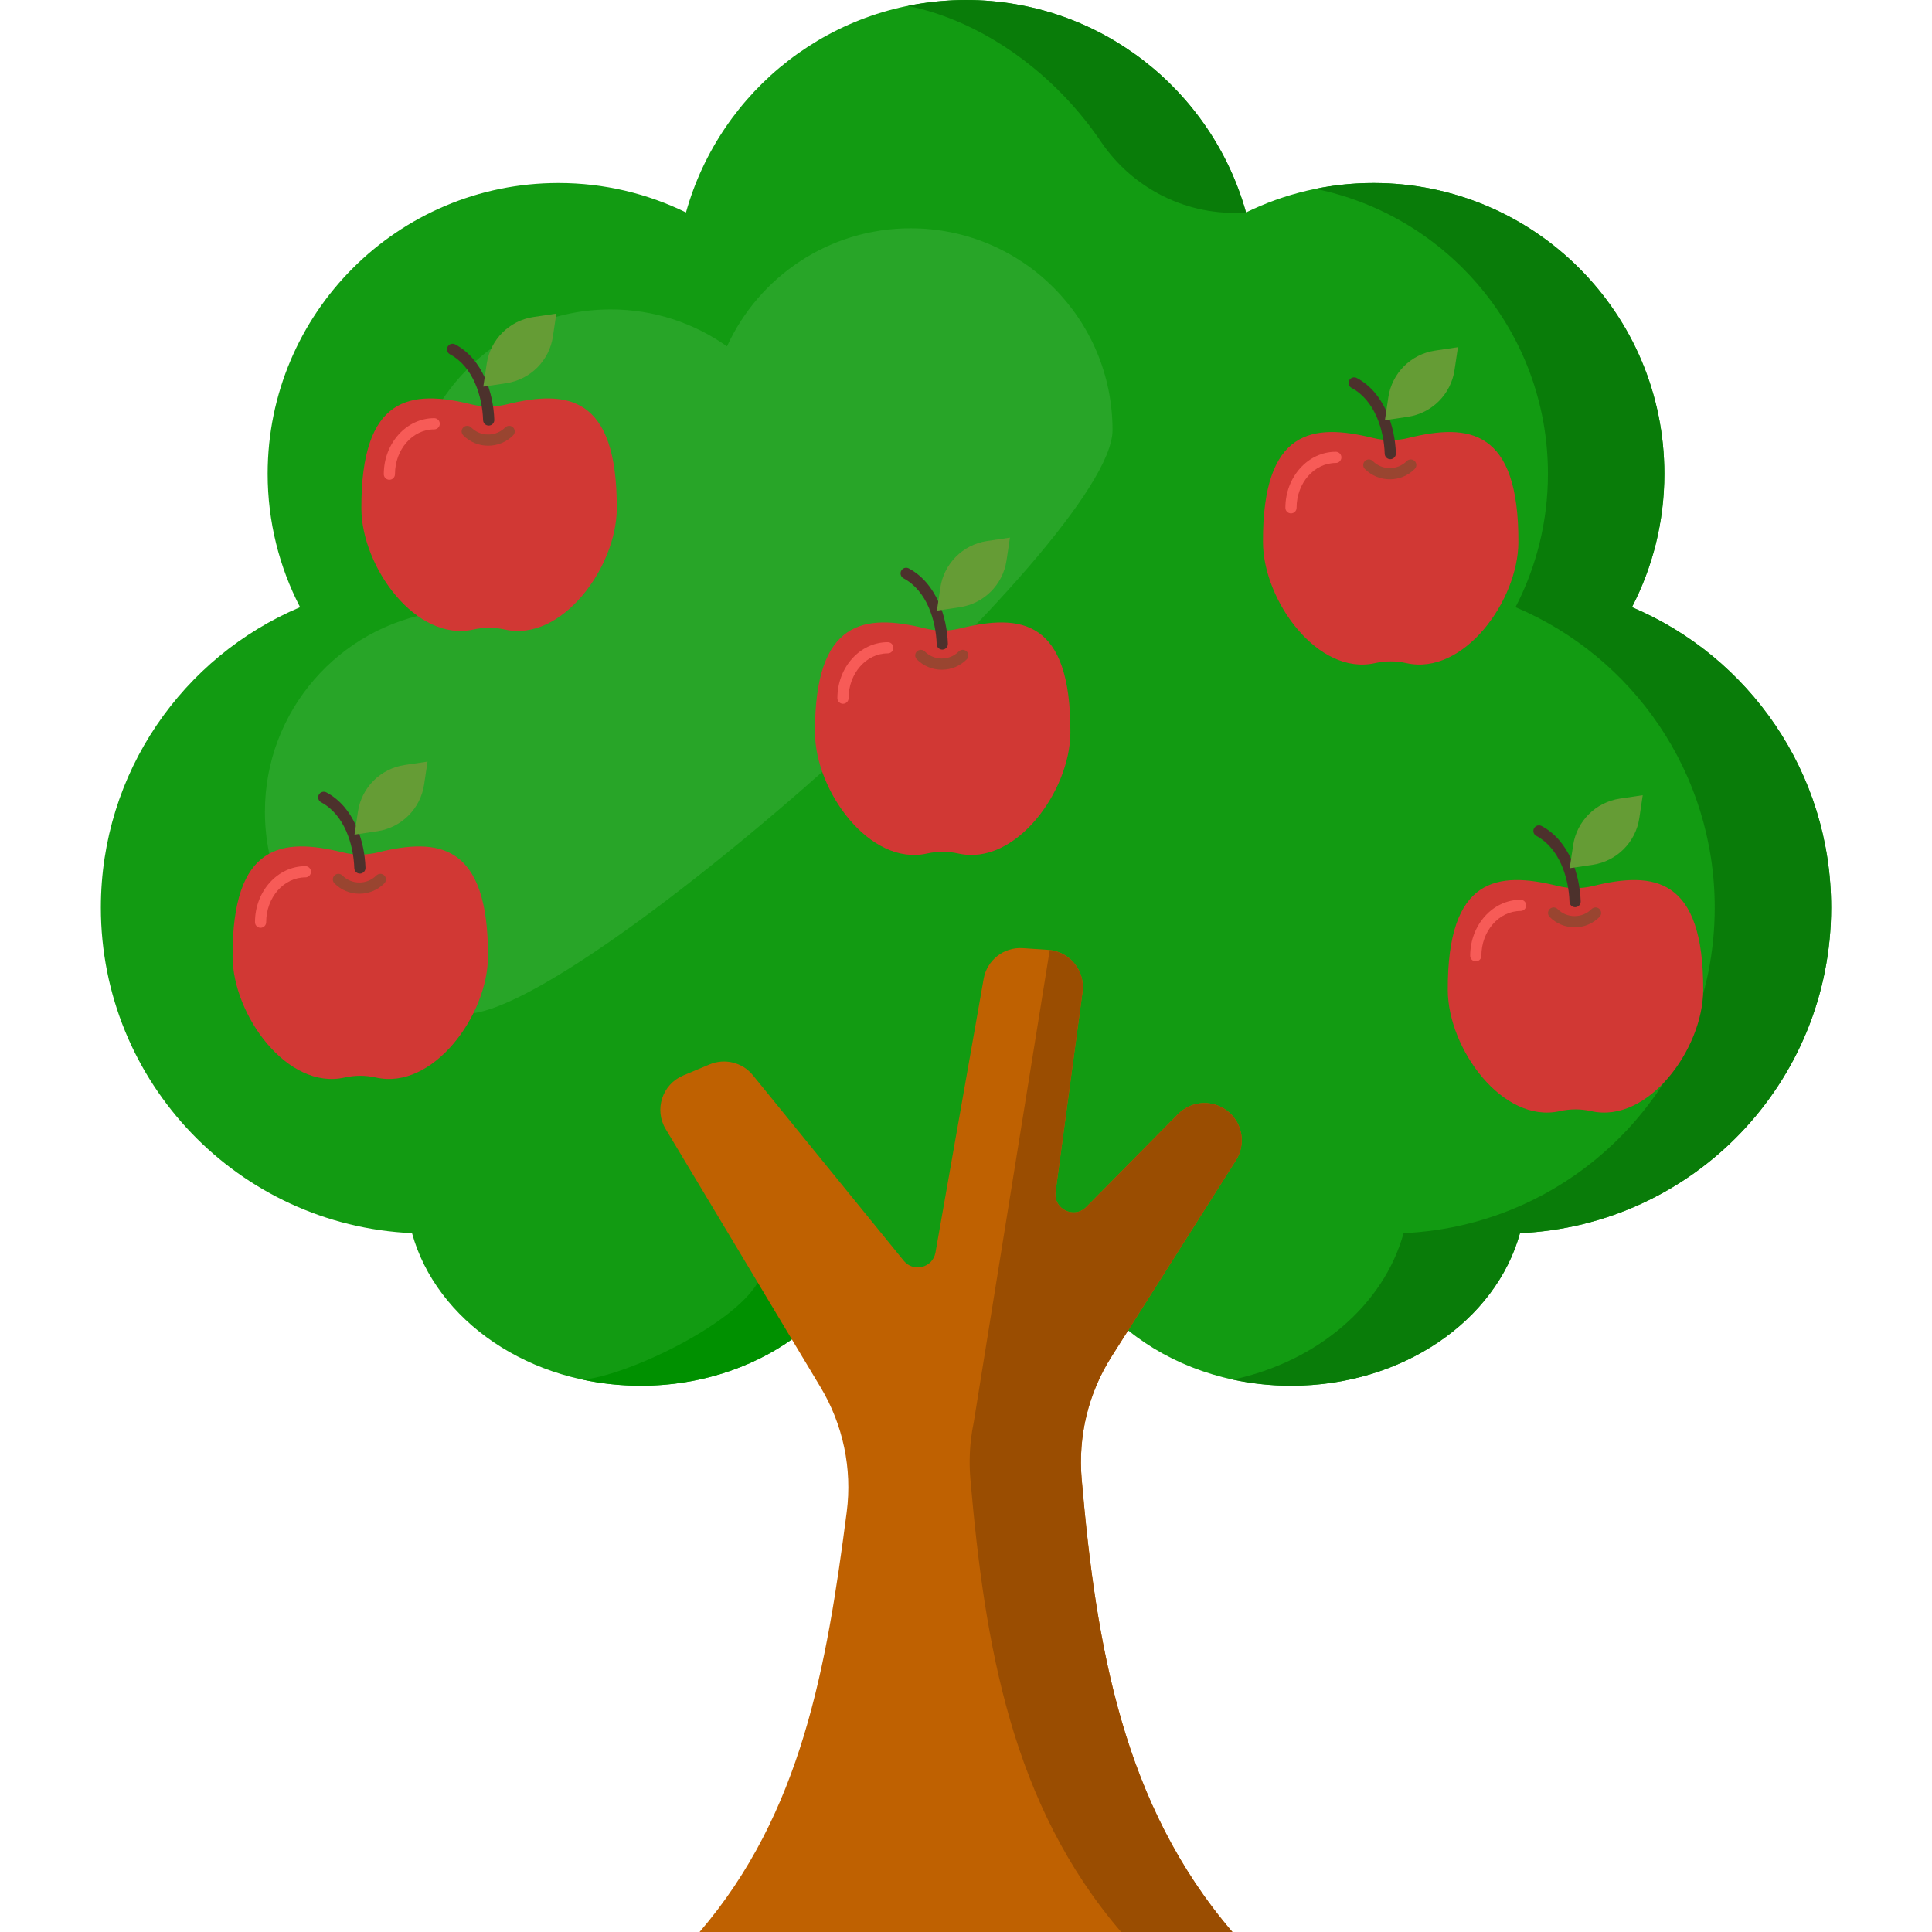 <svg width="345" height="345" viewBox="0 0 345 345" fill="none" xmlns="http://www.w3.org/2000/svg">
<path d="M326.989 162.077C326.989 137.955 312.319 117.26 291.416 108.425C295.107 101.289 297.206 93.195 297.206 84.606C297.206 55.928 273.957 32.679 245.278 32.679C237.108 32.679 229.381 34.572 222.504 37.934C216.393 16.055 196.328 0 172.5 0C148.672 0 128.607 16.055 122.496 37.934C115.619 34.571 107.892 32.679 99.721 32.679C71.042 32.679 47.794 55.928 47.794 84.606C47.794 93.195 49.892 101.289 53.583 108.425C32.68 117.261 18.011 137.955 18.011 162.077C18.011 193.338 42.657 218.81 73.574 220.205C77.884 235.817 94.53 247.456 114.423 247.456C125.697 247.456 135.924 243.712 143.461 237.631C150.999 243.712 161.226 247.456 172.5 247.456C183.773 247.456 194.001 243.712 201.538 237.631C209.076 243.712 219.303 247.456 230.577 247.456C250.47 247.456 267.115 235.817 271.426 220.204C302.343 218.81 326.989 193.338 326.989 162.077Z" fill="#129B12"/>
<path d="M169.385 0.103C168.745 0.142 168.108 0.187 167.476 0.249C167.282 0.268 167.089 0.29 166.896 0.311C166.216 0.384 165.54 0.469 164.868 0.569C164.742 0.587 164.616 0.605 164.491 0.625C163.691 0.749 162.896 0.888 162.109 1.048C162.108 1.048 162.107 1.049 162.105 1.049C175.737 3.821 188.5 13.316 196.586 25.283C202.312 33.757 212.095 38.643 222.3 37.949C222.368 37.944 222.435 37.939 222.503 37.934C216.393 16.055 196.328 0 172.5 0C171.664 0 170.835 0.024 170.009 0.063C169.8 0.073 169.593 0.091 169.385 0.103Z" fill="#097C09"/>
<path d="M291.416 108.425C295.108 101.289 297.206 93.195 297.206 84.606C297.206 55.928 273.957 32.679 245.278 32.679C241.719 32.679 238.245 33.039 234.888 33.722C258.584 38.538 276.418 59.489 276.418 84.606C276.418 93.195 274.32 101.289 270.628 108.425C291.532 117.261 306.201 137.955 306.201 162.077C306.201 193.338 281.555 218.81 250.639 220.204C247.106 233.001 235.284 243.122 220.182 246.359C223.506 247.073 226.988 247.455 230.578 247.455C250.47 247.455 267.116 235.816 271.426 220.203C302.343 218.809 326.989 193.337 326.989 162.076C326.989 137.955 312.321 117.26 291.416 108.425Z" fill="#097C09"/>
<path d="M135.318 229.03C130.635 236.973 111.227 245.855 104.03 246.36C104.822 246.53 105.624 246.678 106.434 246.81C106.498 246.821 106.563 246.832 106.628 246.842C107.448 246.972 108.277 247.084 109.113 247.174C109.135 247.176 109.157 247.177 109.178 247.18C109.931 247.259 110.692 247.317 111.456 247.362C111.642 247.373 111.829 247.383 112.016 247.393C112.813 247.431 113.615 247.457 114.423 247.457C124.706 247.457 134.11 244.335 141.405 239.174L142.684 238.244L136.17 227.558L135.318 229.03Z" fill="#009000"/>
<path d="M198.464 242.29L220.711 207.184C222.471 204.407 221.938 200.761 219.458 198.604C216.809 196.3 212.826 196.45 210.359 198.948L193.975 215.536C191.801 217.736 188.079 215.906 188.492 212.842L193.31 177.146C193.825 173.332 191.006 169.878 187.166 169.618L182.652 169.313C179.26 169.084 176.241 171.449 175.651 174.797L167.051 223.659C166.573 226.376 163.122 227.272 161.382 225.132L134.447 192.008C132.584 189.715 129.431 188.927 126.708 190.072L121.992 192.053C118.259 193.623 116.782 198.136 118.865 201.609L146.543 247.744C150.551 254.425 152.204 262.263 151.202 269.99C147.615 297.655 143.159 323.746 124.925 345H220.072C200.552 322.248 195.737 293.953 193.154 264.117C192.493 256.455 194.348 248.785 198.464 242.29Z" fill="#BF6101"/>
<path d="M220.711 207.184C222.471 204.407 221.939 200.761 219.458 198.604C216.809 196.3 212.826 196.45 210.359 198.948L203.042 206.355L193.975 215.535C191.801 217.735 188.079 215.906 188.492 212.842L193.31 177.145C193.812 173.428 191.143 170.06 187.452 169.652L173.905 253.857C173.677 254.944 173.499 256.042 173.375 257.148C173.117 259.449 173.083 261.782 173.284 264.116C175.869 293.952 180.684 322.247 200.203 344.999H220.073C200.554 322.247 195.739 293.952 193.155 264.117C192.492 256.455 194.348 248.786 198.464 242.29L220.711 207.184Z" fill="#9A4D01"/>
<path d="M162.617 40.767C148.048 40.767 135.507 49.413 129.822 61.851C123.949 57.7 116.786 55.254 109.047 55.254C89.138 55.254 72.998 71.394 72.998 91.304C72.998 97.873 74.764 104.026 77.834 109.33C60.546 111.988 47.307 126.927 47.307 144.958C47.307 164.868 63.447 181.008 83.356 181.008C103.266 181.008 198.666 96.726 198.666 76.816C198.666 56.907 182.528 40.767 162.617 40.767Z" fill="#28A528"/>
<g clip-path="url(#clip0)">
<path d="M284.483 158.213C282.418 158.724 280.256 158.724 278.191 158.213C267.435 155.553 258.429 156.573 258.533 176.856C258.586 187.246 268.316 200.718 278.542 198.413C280.376 198 282.297 198 284.131 198.413C294.357 200.718 304.087 187.246 304.14 176.856C304.244 156.574 295.239 155.553 284.483 158.213Z" fill="#D13834"/>
<path d="M263.533 171.674C262.98 171.674 262.533 171.226 262.533 170.674C262.533 165.16 266.57 160.674 271.533 160.674C272.086 160.674 272.533 161.122 272.533 161.674C272.533 162.226 272.086 162.674 271.533 162.674C267.674 162.674 264.533 166.263 264.533 170.674C264.533 171.226 264.085 171.674 263.533 171.674Z" fill="#F75B57"/>
<path d="M281.265 161.999C280.728 161.999 280.284 161.572 280.267 161.031C280.132 156.799 278.506 151.486 274.345 149.267C273.858 149.007 273.673 148.402 273.933 147.914C274.194 147.427 274.797 147.242 275.287 147.502C280.201 150.122 282.114 156.175 282.266 160.967C282.284 161.519 281.851 161.981 281.298 161.998C281.286 161.999 281.276 161.999 281.265 161.999Z" fill="#4C312C"/>
<path d="M281.176 165.592C279.496 165.592 277.915 164.937 276.726 163.747C276.335 163.357 276.335 162.724 276.726 162.333C277.117 161.942 277.749 161.942 278.14 162.333C278.952 163.145 280.031 163.592 281.176 163.592C282.321 163.592 283.4 163.145 284.211 162.333C284.602 161.942 285.234 161.942 285.625 162.333C286.016 162.723 286.016 163.356 285.625 163.747C284.436 164.937 282.856 165.592 281.176 165.592Z" fill="#994530"/>
<path d="M280.305 155.04L280.914 150.954C281.557 146.639 284.945 143.251 289.26 142.608L293.345 142L292.736 146.086C292.093 150.401 288.705 153.789 284.39 154.432L280.305 155.04Z" fill="#659C35"/>
</g>
<g clip-path="url(#clip1)">
<path d="M67.483 152.213C65.418 152.724 63.256 152.724 61.191 152.213C50.435 149.553 41.429 150.573 41.533 170.856C41.586 181.246 51.316 194.718 61.542 192.413C63.376 192 65.297 192 67.131 192.413C77.357 194.718 87.087 181.246 87.14 170.856C87.244 150.574 78.239 149.553 67.483 152.213Z" fill="#D13834"/>
<path d="M46.533 165.674C45.98 165.674 45.533 165.226 45.533 164.674C45.533 159.16 49.57 154.674 54.533 154.674C55.086 154.674 55.533 155.122 55.533 155.674C55.533 156.226 55.086 156.674 54.533 156.674C50.674 156.674 47.533 160.263 47.533 164.674C47.533 165.226 47.085 165.674 46.533 165.674Z" fill="#F75B57"/>
<path d="M64.265 155.999C63.728 155.999 63.284 155.572 63.267 155.031C63.132 150.799 61.506 145.486 57.345 143.267C56.858 143.007 56.673 142.402 56.933 141.914C57.194 141.427 57.797 141.242 58.287 141.502C63.201 144.122 65.114 150.175 65.266 154.967C65.284 155.519 64.851 155.981 64.298 155.998C64.286 155.999 64.276 155.999 64.265 155.999Z" fill="#4C312C"/>
<path d="M64.176 159.592C62.496 159.592 60.915 158.937 59.726 157.747C59.335 157.357 59.335 156.724 59.726 156.333C60.117 155.942 60.749 155.942 61.14 156.333C61.952 157.145 63.031 157.592 64.176 157.592C65.321 157.592 66.4 157.145 67.211 156.333C67.602 155.942 68.234 155.942 68.625 156.333C69.016 156.723 69.016 157.356 68.625 157.747C67.436 158.937 65.856 159.592 64.176 159.592Z" fill="#994530"/>
<path d="M63.305 149.04L63.914 144.954C64.557 140.639 67.945 137.251 72.26 136.608L76.345 136L75.736 140.086C75.093 144.401 71.705 147.789 67.39 148.432L63.305 149.04Z" fill="#659C35"/>
</g>
<g clip-path="url(#clip2)">
<path d="M90.483 72.213C88.418 72.724 86.256 72.724 84.191 72.213C73.435 69.553 64.429 70.573 64.533 90.856C64.586 101.246 74.316 114.718 84.542 112.413C86.376 112 88.297 112 90.131 112.413C100.357 114.718 110.087 101.246 110.14 90.856C110.244 70.574 101.239 69.553 90.483 72.213Z" fill="#D13834"/>
<path d="M69.533 85.674C68.98 85.674 68.533 85.226 68.533 84.674C68.533 79.16 72.57 74.674 77.533 74.674C78.086 74.674 78.533 75.122 78.533 75.674C78.533 76.226 78.086 76.674 77.533 76.674C73.674 76.674 70.533 80.263 70.533 84.674C70.533 85.226 70.085 85.674 69.533 85.674Z" fill="#F75B57"/>
<path d="M87.265 75.999C86.728 75.999 86.284 75.572 86.267 75.031C86.132 70.799 84.506 65.486 80.345 63.267C79.858 63.007 79.673 62.402 79.933 61.914C80.194 61.427 80.797 61.242 81.287 61.502C86.201 64.122 88.114 70.175 88.266 74.967C88.284 75.519 87.851 75.981 87.298 75.998C87.286 75.999 87.276 75.999 87.265 75.999Z" fill="#4C312C"/>
<path d="M87.176 79.592C85.496 79.592 83.915 78.937 82.726 77.747C82.335 77.357 82.335 76.724 82.726 76.333C83.117 75.942 83.749 75.942 84.14 76.333C84.952 77.145 86.031 77.592 87.176 77.592C88.321 77.592 89.4 77.145 90.211 76.333C90.602 75.942 91.234 75.942 91.625 76.333C92.016 76.723 92.016 77.356 91.625 77.747C90.436 78.937 88.856 79.592 87.176 79.592Z" fill="#994530"/>
<path d="M86.305 69.04L86.914 64.954C87.557 60.639 90.945 57.251 95.26 56.608L99.345 56L98.736 60.086C98.093 64.401 94.705 67.789 90.39 68.432L86.305 69.04Z" fill="#659C35"/>
</g>
<g clip-path="url(#clip3)">
<path d="M251.483 78.213C249.418 78.724 247.256 78.724 245.191 78.213C234.435 75.553 225.429 76.573 225.533 96.856C225.586 107.246 235.316 120.718 245.542 118.413C247.376 118 249.297 118 251.131 118.413C261.357 120.718 271.087 107.246 271.14 96.856C271.244 76.574 262.239 75.553 251.483 78.213Z" fill="#D13834"/>
<path d="M230.533 91.674C229.98 91.674 229.533 91.226 229.533 90.674C229.533 85.16 233.57 80.674 238.533 80.674C239.086 80.674 239.533 81.122 239.533 81.674C239.533 82.226 239.086 82.674 238.533 82.674C234.674 82.674 231.533 86.263 231.533 90.674C231.533 91.226 231.085 91.674 230.533 91.674Z" fill="#F75B57"/>
<path d="M248.265 81.999C247.728 81.999 247.284 81.572 247.267 81.031C247.132 76.799 245.506 71.486 241.345 69.267C240.858 69.007 240.673 68.402 240.933 67.914C241.194 67.427 241.797 67.242 242.287 67.502C247.201 70.122 249.114 76.175 249.266 80.967C249.284 81.519 248.851 81.981 248.298 81.998C248.286 81.999 248.276 81.999 248.265 81.999Z" fill="#4C312C"/>
<path d="M248.176 85.592C246.496 85.592 244.915 84.937 243.726 83.747C243.335 83.357 243.335 82.724 243.726 82.333C244.117 81.942 244.749 81.942 245.14 82.333C245.952 83.145 247.031 83.592 248.176 83.592C249.321 83.592 250.4 83.145 251.211 82.333C251.602 81.942 252.234 81.942 252.625 82.333C253.016 82.723 253.016 83.356 252.625 83.747C251.436 84.937 249.856 85.592 248.176 85.592Z" fill="#994530"/>
<path d="M247.305 75.04L247.914 70.954C248.557 66.639 251.945 63.251 256.26 62.608L260.345 62L259.736 66.086C259.093 70.401 255.705 73.789 251.39 74.432L247.305 75.04Z" fill="#659C35"/>
</g>
<g clip-path="url(#clip4)">
<path d="M171.483 112.213C169.418 112.724 167.256 112.724 165.191 112.213C154.435 109.553 145.429 110.573 145.533 130.856C145.586 141.246 155.316 154.718 165.542 152.413C167.376 152 169.297 152 171.131 152.413C181.357 154.718 191.087 141.246 191.14 130.856C191.244 110.574 182.239 109.553 171.483 112.213Z" fill="#D13834"/>
<path d="M150.533 125.674C149.98 125.674 149.533 125.226 149.533 124.674C149.533 119.16 153.57 114.674 158.533 114.674C159.086 114.674 159.533 115.122 159.533 115.674C159.533 116.226 159.086 116.674 158.533 116.674C154.674 116.674 151.533 120.263 151.533 124.674C151.533 125.226 151.085 125.674 150.533 125.674Z" fill="#F75B57"/>
<path d="M168.265 115.999C167.728 115.999 167.284 115.572 167.267 115.031C167.132 110.799 165.506 105.486 161.345 103.267C160.858 103.007 160.673 102.402 160.933 101.914C161.194 101.427 161.797 101.242 162.287 101.502C167.201 104.122 169.114 110.175 169.266 114.967C169.284 115.519 168.851 115.981 168.298 115.998C168.286 115.999 168.276 115.999 168.265 115.999Z" fill="#4C312C"/>
<path d="M168.176 119.592C166.496 119.592 164.915 118.937 163.726 117.747C163.335 117.357 163.335 116.724 163.726 116.333C164.117 115.942 164.749 115.942 165.14 116.333C165.952 117.145 167.031 117.592 168.176 117.592C169.321 117.592 170.4 117.145 171.211 116.333C171.602 115.942 172.234 115.942 172.625 116.333C173.016 116.723 173.016 117.356 172.625 117.747C171.436 118.937 169.856 119.592 168.176 119.592Z" fill="#994530"/>
<path d="M167.305 109.04L167.914 104.954C168.557 100.639 171.945 97.251 176.26 96.608L180.345 96L179.736 100.086C179.093 104.401 175.705 107.789 171.39 108.432L167.305 109.04Z" fill="#659C35"/>
</g>
<defs>
<clipPath id="clip0">
<rect width="56.673" height="56.673" fill="white" transform="translate(253 142)"/>
</clipPath>
<clipPath id="clip1">
<rect width="56.673" height="56.673" fill="white" transform="translate(36 136)"/>
</clipPath>
<clipPath id="clip2">
<rect width="56.673" height="56.673" fill="white" transform="translate(59 56)"/>
</clipPath>
<clipPath id="clip3">
<rect width="56.673" height="56.673" fill="white" transform="translate(220 62)"/>
</clipPath>
<clipPath id="clip4">
<rect width="56.673" height="56.673" fill="white" transform="translate(140 96)"/>
</clipPath>
</defs>
</svg>
